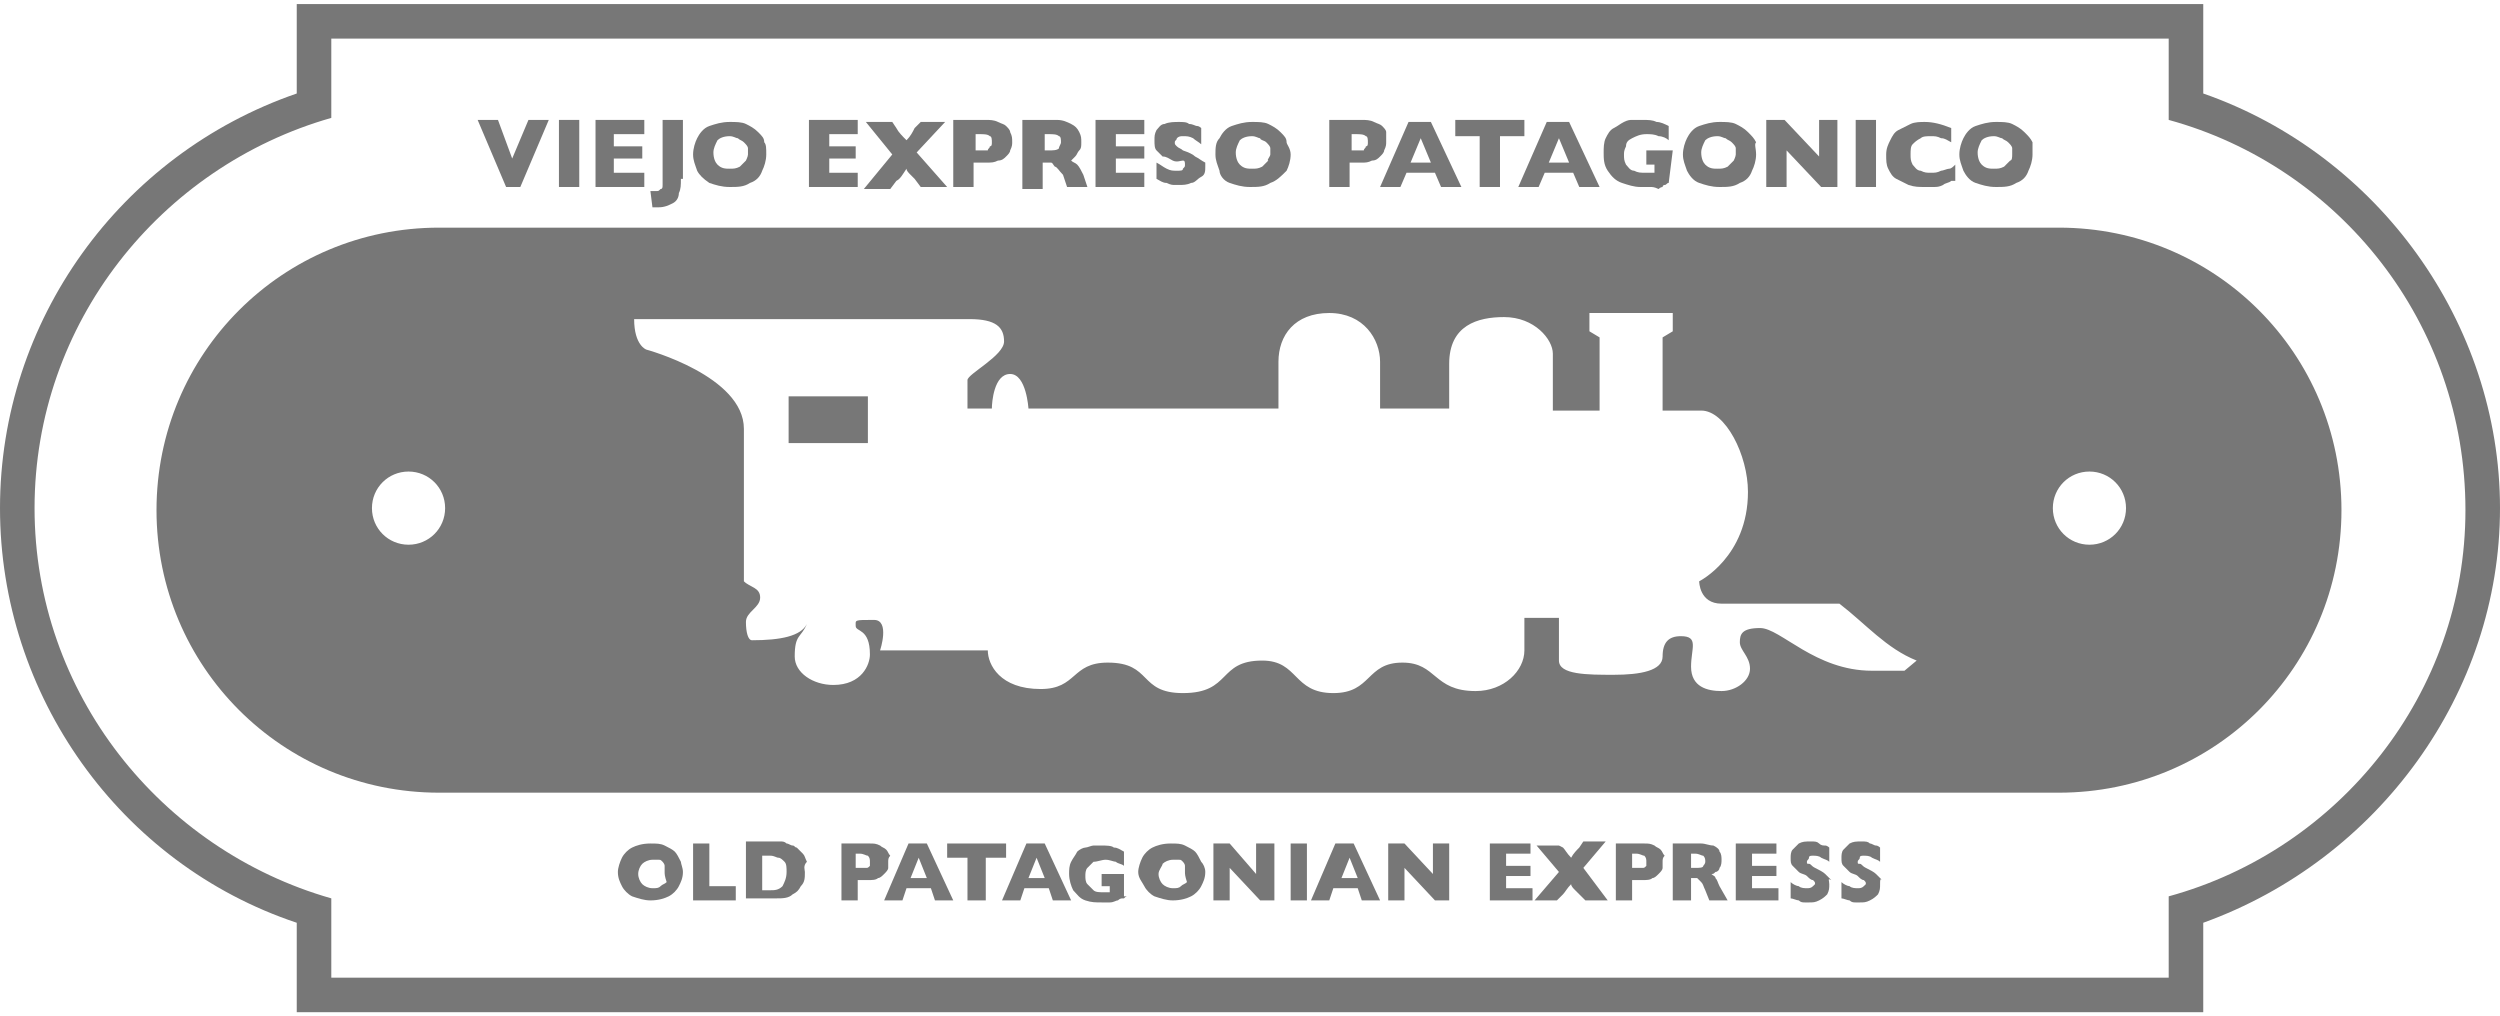 <?xml version="1.0" encoding="utf-8"?>
<!-- Generator: Adobe Illustrator 24.2.0, SVG Export Plug-In . SVG Version: 6.00 Build 0)  -->
<svg version="1.1" id="Layer_1" xmlns="http://www.w3.org/2000/svg" xmlns:xlink="http://www.w3.org/1999/xlink" x="0px" y="0px"
	 viewBox="0 0 123 50" style="enable-background:new 0 0 123 50;" xml:space="preserve">
<style type="text/css">
	.st0{fill:#777777;}
</style>
<path class="st0" d="M106.7,44.1v4H16.3v-3.9C7.9,41.8,1.7,34.1,1.7,25c0-9.1,6.2-16.8,14.6-19.2V1.9h90.4v4
	c8.4,2.3,14.6,10,14.6,19.2C121.3,34.1,115.1,41.8,106.7,44.1 M108.4,4.6V0.2H14.6v4.4C5.9,7.6,0,15.8,0,25s5.9,17.5,14.6,20.4v4.4
	h93.8v-4.4C117,42.3,123,34.1,123,25S117,7.6,108.4,4.6"/>
<polygon class="st0" points="27,5.9 25.6,9.2 24.9,9.2 23.5,5.9 24.5,5.9 25.2,7.8 26,5.9 "/>
<rect x="27.5" y="5.9" class="st0" width="1" height="3.3"/>
<polygon class="st0" points="31.7,9.2 29.3,9.2 29.3,5.9 31.7,5.9 31.7,6.6 30.2,6.6 30.2,7.2 31.6,7.2 31.6,7.8 30.2,7.8 30.2,8.5 
	31.7,8.5 "/>
<path class="st0" d="M33.5,8.8c0,0.3,0,0.5-0.1,0.7c0,0.2-0.1,0.4-0.3,0.5s-0.4,0.2-0.7,0.2c-0.1,0-0.2,0-0.3,0L32,9.4
	c0.1,0,0.2,0,0.3,0c0.1,0,0.1,0,0.2-0.1c0.1,0,0.1-0.1,0.1-0.2c0-0.1,0-0.2,0-0.5V8.5V5.9h1v2.9C33.6,8.8,33.5,8.8,33.5,8.8z"/>
<path class="st0" d="M36.8,7.6c0-0.1,0-0.2,0-0.3c0-0.1-0.1-0.2-0.2-0.3c-0.1-0.1-0.2-0.1-0.3-0.2c-0.1,0-0.2-0.1-0.4-0.1
	c-0.3,0-0.5,0.1-0.6,0.2c-0.1,0.2-0.2,0.4-0.2,0.6c0,0.3,0.1,0.5,0.2,0.6c0.2,0.2,0.4,0.2,0.6,0.2c0.2,0,0.3,0,0.5-0.1
	c0.1-0.1,0.2-0.2,0.3-0.3C36.7,7.9,36.8,7.7,36.8,7.6 M37.7,7.6c0,0.3-0.1,0.6-0.2,0.8c-0.1,0.3-0.3,0.5-0.6,0.6
	c-0.3,0.2-0.6,0.2-1,0.2s-0.7-0.1-1-0.2c-0.3-0.2-0.5-0.4-0.6-0.6c-0.1-0.3-0.2-0.5-0.2-0.8s0.1-0.6,0.2-0.8
	c0.1-0.2,0.3-0.5,0.6-0.6s0.6-0.2,1-0.2c0.3,0,0.6,0,0.8,0.1s0.4,0.2,0.6,0.4c0.2,0.2,0.3,0.3,0.3,0.5C37.7,7.1,37.7,7.3,37.7,7.6"
	/>
<polygon class="st0" points="42.2,9.2 39.8,9.2 39.8,5.9 42.2,5.9 42.2,6.6 40.8,6.6 40.8,7.2 42.1,7.2 42.1,7.8 40.8,7.8 40.8,8.5 
	42.2,8.5 "/>
<path class="st0" d="M46.6,9.2h-1.3L45,8.8c0,0-0.1-0.1-0.2-0.2c-0.1-0.1-0.2-0.2-0.2-0.3c-0.2,0.3-0.3,0.5-0.5,0.6l-0.3,0.4h-1.3
	l1.4-1.7L42.6,6h1.3l0.2,0.3c0.1,0.2,0.3,0.4,0.5,0.6c0.2-0.2,0.3-0.4,0.4-0.6L45.3,6h1.2l-1.4,1.5L46.6,9.2z"/>
<path class="st0" d="M48.8,7c0-0.1,0-0.3-0.1-0.3c-0.1-0.1-0.3-0.1-0.5-0.1H48v0.8h0.2c0.2,0,0.3,0,0.4,0c0-0.1,0.1-0.1,0.1-0.2
	C48.8,7.2,48.8,7.1,48.8,7 M49.8,7c0,0.1,0,0.2-0.1,0.4c0,0.1-0.1,0.2-0.2,0.3c-0.1,0.1-0.2,0.2-0.4,0.2C48.9,8,48.8,8,48.5,8h-0.6
	v1.2h-1V5.9h1.6c0.2,0,0.4,0,0.6,0.1c0.2,0.1,0.3,0.1,0.4,0.2c0.1,0.1,0.2,0.2,0.2,0.3C49.8,6.7,49.8,6.8,49.8,7"/>
<path class="st0" d="M52.2,7c0-0.1,0-0.3-0.1-0.3c-0.1-0.1-0.3-0.1-0.5-0.1h-0.2v0.8h0.2c0.2,0,0.4,0,0.5-0.1
	C52.1,7.2,52.2,7.1,52.2,7 M53.5,9.2h-1l-0.2-0.6c-0.2-0.2-0.3-0.4-0.4-0.4C51.8,8.1,51.8,8,51.7,8c-0.1,0-0.2,0-0.3,0h-0.1v1.3h-1
	V5.9H52c0.3,0,0.5,0.1,0.7,0.2s0.3,0.2,0.4,0.4c0.1,0.2,0.1,0.3,0.1,0.5s0,0.3-0.1,0.4S53,7.6,52.9,7.7c-0.1,0.1-0.1,0.1-0.2,0.2
	C52.8,8,52.9,8,53,8.1s0.2,0.3,0.3,0.5L53.5,9.2z"/>
<polygon class="st0" points="56.3,9.2 53.9,9.2 53.9,5.9 56.3,5.9 56.3,6.6 54.9,6.6 54.9,7.2 56.3,7.2 56.3,7.8 54.9,7.8 54.9,8.5 
	56.3,8.5 "/>
<path class="st0" d="M59.3,8.2c0,0.2,0,0.4-0.2,0.5S58.8,9,58.6,9c-0.2,0.1-0.4,0.1-0.6,0.1c-0.1,0-0.1,0-0.2,0
	c-0.1,0-0.2,0-0.4-0.1c-0.2,0-0.3-0.1-0.5-0.2V8c0.2,0.1,0.3,0.2,0.5,0.3s0.3,0.1,0.5,0.1s0.3,0,0.3-0.1c0.1-0.1,0.1-0.1,0.1-0.2
	c0-0.1,0-0.2-0.1-0.2s-0.3,0.1-0.5,0s-0.3-0.2-0.5-0.2c-0.1-0.1-0.2-0.2-0.3-0.3c-0.1-0.1-0.1-0.3-0.1-0.5s0-0.3,0.1-0.5
	c0.1-0.1,0.2-0.3,0.4-0.3C57.5,6,57.8,6,58,6c0.2,0,0.4,0,0.5,0.1c0.2,0,0.3,0.1,0.4,0.1c0.1,0,0.2,0.1,0.2,0.1v0.8
	c-0.1-0.1-0.3-0.2-0.4-0.3c-0.2-0.1-0.3-0.1-0.5-0.1c-0.1,0-0.2,0-0.3,0.1c0,0.1-0.1,0.1-0.1,0.2s0,0.1,0.1,0.2s0.2,0.1,0.3,0.2
	c0.3,0.1,0.5,0.2,0.6,0.3C59,7.8,59.1,7.9,59.3,8C59.3,7.9,59.3,8.1,59.3,8.2"/>
<path class="st0" d="M62.5,7.6c0-0.1,0-0.2,0-0.3c0-0.1-0.1-0.2-0.2-0.3C62.2,6.9,62,6.9,62,6.8c-0.1,0-0.2-0.1-0.4-0.1
	c-0.3,0-0.5,0.1-0.6,0.2c-0.1,0.2-0.2,0.4-0.2,0.6c0,0.3,0.1,0.5,0.2,0.6c0.2,0.2,0.4,0.2,0.6,0.2c0.2,0,0.3,0,0.5-0.1
	c0.1-0.1,0.2-0.2,0.3-0.3C62.3,7.9,62.5,7.7,62.5,7.6 M63.5,7.6c0,0.3-0.1,0.6-0.2,0.8C63,8.7,62.8,8.9,62.5,9
	c-0.3,0.2-0.6,0.2-1,0.2s-0.7-0.1-1-0.2S60,8.6,60,8.4c-0.1-0.3-0.2-0.5-0.2-0.8S59.8,7,60,6.8c0.1-0.2,0.3-0.5,0.6-0.6
	s0.6-0.2,1-0.2c0.3,0,0.6,0,0.8,0.1s0.4,0.2,0.6,0.4c0.2,0.2,0.3,0.3,0.3,0.5C63.3,7.1,63.5,7.3,63.5,7.6"/>
<path class="st0" d="M67.3,7c0-0.1,0-0.3-0.1-0.3c-0.1-0.1-0.3-0.1-0.5-0.1h-0.2v0.8h0.2c0.2,0,0.3,0,0.4,0c0-0.1,0.1-0.1,0.1-0.2
	C67.3,7.2,67.3,7.1,67.3,7 M68.2,7c0,0.1,0,0.2-0.1,0.4c0,0.1-0.1,0.2-0.2,0.3c-0.1,0.1-0.2,0.2-0.4,0.2C67.3,8,67.2,8,67,8h-0.6
	v1.2h-1V5.9H67c0.2,0,0.4,0,0.6,0.1s0.3,0.1,0.4,0.2s0.2,0.2,0.2,0.3C68.2,6.7,68.2,6.8,68.2,7"/>
<path class="st0" d="M70.4,8l-0.5-1.2L69.4,8H70.4z M71.9,9.2h-1l-0.3-0.7h-1.4l-0.3,0.7h-1L69.3,6h1.1L71.9,9.2z"/>
<polygon class="st0" points="75,6.7 73.8,6.7 73.8,9.2 72.8,9.2 72.8,6.7 71.6,6.7 71.6,5.9 75,5.9 "/>
<path class="st0" d="M77.2,8l-0.5-1.2L76.2,8H77.2z M78.7,9.2h-1l-0.3-0.7H76l-0.3,0.7h-1L76.1,6h1.1L78.7,9.2z"/>
<path class="st0" d="M82.1,9C82,9,82,9.1,81.9,9.1c0,0-0.1,0-0.1,0.1c0,0-0.1,0-0.2,0.1c-0.2-0.1-0.3-0.1-0.4-0.1s-0.3,0-0.5,0
	c-0.3,0-0.6-0.1-0.9-0.2c-0.3-0.1-0.5-0.3-0.7-0.6s-0.2-0.6-0.2-0.9c0-0.2,0-0.5,0.1-0.7s0.2-0.4,0.4-0.5c0.2-0.1,0.3-0.2,0.5-0.3
	c0.2-0.1,0.3-0.1,0.4-0.1s0.3,0,0.5,0c0.3,0,0.5,0,0.7,0.1c0.2,0,0.4,0.1,0.6,0.2v0.7c-0.1-0.1-0.3-0.2-0.5-0.2
	c-0.2-0.1-0.4-0.1-0.6-0.1c-0.3,0-0.5,0.1-0.7,0.2S80,7,80,7.2c-0.1,0.2-0.1,0.3-0.1,0.4c0,0.2,0,0.3,0.1,0.5
	c0.1,0.1,0.2,0.3,0.4,0.3c0.2,0.1,0.3,0.1,0.6,0.1c0.1,0,0.3,0,0.4,0V8.1H81V7.4h1.3L82.1,9L82.1,9z"/>
<path class="st0" d="M85.4,7.6c0-0.1,0-0.2,0-0.3c0-0.1-0.1-0.2-0.2-0.3c-0.1-0.1-0.2-0.1-0.3-0.2c-0.1,0-0.2-0.1-0.4-0.1
	c-0.3,0-0.5,0.1-0.6,0.2c-0.1,0.2-0.2,0.4-0.2,0.6c0,0.3,0.1,0.5,0.2,0.6c0.2,0.2,0.4,0.2,0.6,0.2s0.3,0,0.5-0.1
	c0.1-0.1,0.2-0.2,0.3-0.3C85.3,7.9,85.4,7.7,85.4,7.6 M86.4,7.6c0,0.3-0.1,0.6-0.2,0.8c-0.1,0.3-0.3,0.5-0.6,0.6
	c-0.3,0.2-0.6,0.2-1,0.2s-0.7-0.1-1-0.2S83.1,8.6,83,8.4c-0.1-0.3-0.2-0.5-0.2-0.8S82.9,7,83,6.8c0.1-0.2,0.3-0.5,0.6-0.6
	c0.3-0.1,0.6-0.2,1-0.2c0.3,0,0.6,0,0.8,0.1c0.2,0.1,0.4,0.2,0.6,0.4c0.2,0.2,0.3,0.3,0.4,0.5C86.3,7.1,86.4,7.3,86.4,7.6"/>
<polygon class="st0" points="90.4,9.2 89.6,9.2 87.9,7.4 87.9,9.2 86.9,9.2 86.9,5.9 87.8,5.9 89.5,7.7 89.5,5.9 90.4,5.9 "/>
<rect x="91.3" y="5.9" class="st0" width="1" height="3.3"/>
<path class="st0" d="M96,8.9C95.9,9,95.7,9,95.6,9.1c-0.2,0.1-0.3,0.1-0.5,0.1c-0.1,0-0.3,0-0.4,0c-0.3,0-0.5,0-0.8-0.1
	c-0.2-0.1-0.4-0.2-0.6-0.3S93,8.5,92.9,8.3s-0.1-0.4-0.1-0.7c0-0.3,0.1-0.5,0.2-0.7s0.2-0.4,0.4-0.5c0.2-0.1,0.4-0.2,0.6-0.3
	C94.2,6,94.5,6,94.7,6c0.4,0,0.8,0.1,1.3,0.3V7c-0.2-0.1-0.3-0.2-0.5-0.2c-0.2-0.1-0.3-0.1-0.5-0.1s-0.4,0-0.5,0.1
	c-0.2,0.1-0.3,0.2-0.4,0.3C94,7.2,94,7.4,94,7.6s0,0.3,0.1,0.5c0.1,0.1,0.2,0.3,0.4,0.3c0.2,0.1,0.3,0.1,0.5,0.1s0.3,0,0.5-0.1
	c0.1,0,0.3-0.1,0.4-0.1s0.2-0.1,0.3-0.2v0.8H96z"/>
<path class="st0" d="M99,7.6c0-0.1,0-0.2,0-0.3c0-0.1-0.1-0.2-0.2-0.3c-0.1-0.1-0.2-0.1-0.3-0.2c-0.1,0-0.2-0.1-0.4-0.1
	c-0.3,0-0.5,0.1-0.6,0.2c-0.1,0.2-0.2,0.4-0.2,0.6c0,0.3,0.1,0.5,0.2,0.6c0.2,0.2,0.4,0.2,0.6,0.2s0.3,0,0.5-0.1
	c0.1-0.1,0.2-0.2,0.3-0.3C99,7.9,99,7.7,99,7.6 M100,7.6c0,0.3-0.1,0.6-0.2,0.8c-0.1,0.3-0.3,0.5-0.6,0.6c-0.3,0.2-0.6,0.2-1,0.2
	s-0.7-0.1-1-0.2s-0.5-0.4-0.6-0.6c-0.1-0.3-0.2-0.5-0.2-0.8s0.1-0.6,0.2-0.8c0.1-0.2,0.3-0.5,0.6-0.6c0.3-0.1,0.6-0.2,1-0.2
	c0.3,0,0.6,0,0.8,0.1c0.2,0.1,0.4,0.2,0.6,0.4c0.2,0.2,0.3,0.3,0.4,0.5C100,7.1,100,7.3,100,7.6"/>
<path class="st0" d="M32.7,42.9c0-0.1,0-0.2,0-0.3s-0.1-0.2-0.1-0.2c-0.1-0.1-0.1-0.1-0.2-0.1c-0.1,0-0.2,0-0.3,0
	c-0.2,0-0.4,0.1-0.5,0.2c-0.1,0.1-0.2,0.3-0.2,0.5s0.1,0.4,0.2,0.5s0.3,0.2,0.5,0.2s0.3,0,0.4-0.1c0.1-0.1,0.2-0.1,0.3-0.2
	C32.7,43.1,32.7,43,32.7,42.9 M33.6,42.9c0,0.3-0.1,0.5-0.2,0.7c-0.1,0.2-0.3,0.4-0.5,0.5s-0.5,0.2-0.9,0.2c-0.3,0-0.6-0.1-0.9-0.2
	c-0.2-0.1-0.4-0.3-0.5-0.5s-0.2-0.4-0.2-0.7c0-0.2,0.1-0.5,0.2-0.7s0.3-0.4,0.5-0.5s0.5-0.2,0.9-0.2c0.3,0,0.5,0,0.7,0.1
	c0.2,0.1,0.4,0.2,0.5,0.3s0.2,0.3,0.3,0.5C33.5,42.5,33.6,42.7,33.6,42.9"/>
<polygon class="st0" points="36.2,44.3 34.1,44.3 34.1,41.5 34.9,41.5 34.9,43.6 36.2,43.6 "/>
<path class="st0" d="M38.7,42.9c0-0.2,0-0.4-0.1-0.5s-0.2-0.2-0.3-0.2s-0.2-0.1-0.4-0.1h-0.4v1.7h0.4c0.2,0,0.4,0,0.6-0.2
	C38.6,43.4,38.7,43.2,38.7,42.9 M39.6,42.9c0,0.3,0,0.5-0.2,0.7c-0.1,0.2-0.2,0.3-0.4,0.4c-0.2,0.2-0.5,0.2-0.8,0.2l0,0h-1.5v-2.8
	h1.2c0.2,0,0.3,0,0.5,0c0.1,0,0.2,0,0.3,0.1c0.1,0,0.2,0.1,0.3,0.1s0.1,0.1,0.2,0.1c0.1,0.1,0.2,0.2,0.3,0.3s0.1,0.2,0.2,0.4
	C39.5,42.6,39.6,42.8,39.6,42.9"/>
<path class="st0" d="M42.8,42.4c0-0.1,0-0.2-0.1-0.3c-0.1,0-0.2-0.1-0.4-0.1h-0.2v0.7h0.2c0.1,0,0.3,0,0.3,0c0.1,0,0.1,0,0.2-0.1
	C42.8,42.5,42.8,42.5,42.8,42.4 M43.7,42.4c0,0.1,0,0.2,0,0.3s-0.1,0.2-0.2,0.3s-0.2,0.2-0.3,0.2c-0.1,0.1-0.3,0.1-0.5,0.1h-0.5v1
	h-0.8v-2.8h1.4c0.2,0,0.3,0,0.5,0.1c0.1,0.1,0.2,0.1,0.3,0.2c0.1,0.1,0.1,0.2,0.2,0.3C43.7,42.2,43.7,42.3,43.7,42.4"/>
<path class="st0" d="M45.6,43.2l-0.4-1l-0.4,1H45.6z M46.9,44.3H46l-0.2-0.6h-1.2l-0.2,0.6h-0.9l1.2-2.8h0.9L46.9,44.3z"/>
<polygon class="st0" points="49.5,42.2 48.5,42.2 48.5,44.3 47.6,44.3 47.6,42.2 46.6,42.2 46.6,41.5 49.5,41.5 "/>
<path class="st0" d="M51.4,43.2l-0.4-1l-0.4,1H51.4z M52.7,44.3h-0.9l-0.2-0.6h-1.2l-0.2,0.6h-0.9l1.2-2.8h0.9L52.7,44.3z"/>
<path class="st0" d="M55.5,44.1c-0.1,0-0.1,0-0.2,0.1h-0.1c0,0-0.1,0-0.2,0.1c-0.1,0-0.2,0.1-0.4,0.1c-0.1,0-0.3,0-0.4,0
	c-0.3,0-0.5,0-0.8-0.1S53,44,52.8,43.8c-0.1-0.2-0.2-0.5-0.2-0.8c0-0.2,0-0.4,0.1-0.6c0.1-0.2,0.2-0.3,0.3-0.5
	c0.1-0.1,0.3-0.2,0.4-0.2c0.1,0,0.3-0.1,0.4-0.1c0.1,0,0.3,0,0.4,0c0.2,0,0.5,0,0.6,0.1c0.2,0,0.3,0.1,0.5,0.2v0.7
	c-0.1-0.1-0.3-0.1-0.4-0.2c-0.1,0-0.3-0.1-0.5-0.1s-0.4,0.1-0.6,0.1c-0.1,0.1-0.2,0.2-0.3,0.3s-0.1,0.3-0.1,0.4c0,0.1,0,0.3,0.1,0.4
	c0.1,0.1,0.2,0.2,0.3,0.3s0.3,0.1,0.5,0.1c0.1,0,0.2,0,0.3,0v-0.3h-0.4V43h1.1v1.1H55.5z"/>
<path class="st0" d="M58.3,42.9c0-0.1,0-0.2,0-0.3s-0.1-0.2-0.1-0.2c-0.1-0.1-0.1-0.1-0.2-0.1c-0.1,0-0.2,0-0.3,0
	c-0.2,0-0.4,0.1-0.5,0.2C57.2,42.6,57,42.8,57,43s0.1,0.4,0.2,0.5c0.1,0.1,0.3,0.2,0.5,0.2s0.3,0,0.4-0.1c0.1-0.1,0.2-0.1,0.3-0.2
	C58.3,43.1,58.3,43,58.3,42.9 M59.3,42.9c0,0.3-0.1,0.5-0.2,0.7c-0.1,0.2-0.3,0.4-0.5,0.5s-0.5,0.2-0.9,0.2c-0.3,0-0.6-0.1-0.9-0.2
	c-0.2-0.1-0.4-0.3-0.5-0.5S56,43.2,56,42.9c0-0.2,0.1-0.5,0.2-0.7c0.1-0.2,0.3-0.4,0.5-0.5s0.5-0.2,0.9-0.2c0.3,0,0.5,0,0.7,0.1
	s0.4,0.2,0.5,0.3s0.2,0.3,0.3,0.5C59.2,42.5,59.3,42.7,59.3,42.9"/>
<polygon class="st0" points="62.7,44.3 62,44.3 60.5,42.7 60.5,44.3 59.7,44.3 59.7,41.5 60.5,41.5 61.8,43 61.8,41.5 62.7,41.5 "/>
<rect x="63.5" y="41.5" class="st0" width="0.8" height="2.8"/>
<path class="st0" d="M66.8,43.2l-0.4-1l-0.4,1H66.8z M67.9,44.3H67l-0.2-0.6h-1.2l-0.2,0.6h-0.9l1.2-2.8h0.9L67.9,44.3z"/>
<polygon class="st0" points="71.3,44.3 70.6,44.3 69.1,42.7 69.1,44.3 68.3,44.3 68.3,41.5 69.1,41.5 70.5,43 70.5,41.5 71.3,41.5 
	"/>
<polygon class="st0" points="75.4,44.3 73.3,44.3 73.3,41.5 75.3,41.5 75.3,42 74.1,42 74.1,42.6 75.3,42.6 75.3,43.1 74.1,43.1 
	74.1,43.7 75.4,43.7 "/>
<path class="st0" d="M79.1,44.3H78L77.7,44c0,0-0.1-0.1-0.2-0.2c-0.1-0.1-0.2-0.2-0.2-0.3c-0.2,0.2-0.3,0.4-0.4,0.5l-0.3,0.3h-1.1
	l1.2-1.4l-1.1-1.3h1.1l0.2,0.1c0.1,0.1,0.2,0.3,0.4,0.5c0.1-0.2,0.3-0.4,0.4-0.5l0.2-0.3H79l-1.1,1.3L79.1,44.3z"/>
<path class="st0" d="M81,42.4c0-0.1,0-0.2-0.1-0.3c-0.1,0-0.2-0.1-0.4-0.1h-0.2v0.7h0.2c0.1,0,0.3,0,0.3,0c0.1,0,0.1,0,0.2-0.1
	C81,42.5,81,42.5,81,42.4 M81.8,42.4c0,0.1,0,0.2,0,0.3s-0.1,0.2-0.2,0.3s-0.2,0.2-0.3,0.2c-0.1,0.1-0.3,0.1-0.5,0.1h-0.5v1h-0.8
	v-2.8h1.4c0.2,0,0.3,0,0.5,0.1c0.1,0.1,0.2,0.1,0.3,0.2s0.1,0.2,0.2,0.3C81.8,42.2,81.8,42.3,81.8,42.4"/>
<path class="st0" d="M83.9,42.4c0-0.1,0-0.2-0.1-0.3c-0.1,0-0.2-0.1-0.4-0.1h-0.2v0.7h0.2c0.2,0,0.4,0,0.4-0.1
	C83.8,42.6,83.9,42.5,83.9,42.4 M85,44.3h-0.9l-0.2-0.5c-0.1-0.2-0.1-0.3-0.2-0.4c-0.1-0.1-0.1-0.1-0.2-0.2c-0.1,0-0.1,0-0.2,0h-0.1
	v1.1h-0.9v-2.8h1.4c0.2,0,0.4,0.1,0.6,0.1c0.2,0.1,0.3,0.2,0.3,0.3c0.1,0.1,0.1,0.3,0.1,0.4c0,0.1,0,0.3-0.1,0.4
	c0,0.1-0.1,0.2-0.2,0.2C84.3,43,84.3,43,84.2,43c0.1,0.1,0.2,0.1,0.2,0.2c0.1,0.1,0.1,0.2,0.2,0.4L85,44.3z"/>
<polygon class="st0" points="87.5,44.3 85.4,44.3 85.4,41.5 87.4,41.5 87.4,42 86.2,42 86.2,42.6 87.4,42.6 87.4,43.1 86.2,43.1 
	86.2,43.7 87.5,43.7 "/>
<path class="st0" d="M90,43.5c0,0.2,0,0.3-0.1,0.5c-0.1,0.1-0.2,0.2-0.4,0.3s-0.3,0.1-0.5,0.1c-0.1,0-0.1,0-0.2,0s-0.2,0-0.3-0.1
	c-0.1,0-0.3-0.1-0.4-0.1v-0.8c0.1,0.1,0.3,0.2,0.4,0.2c0.1,0.1,0.3,0.1,0.4,0.1s0.2,0,0.3-0.1l0.1-0.1c0-0.1,0-0.1-0.1-0.2
	c-0.1,0-0.2-0.1-0.3-0.2s-0.3-0.1-0.4-0.2c-0.1-0.1-0.2-0.2-0.3-0.3c-0.1-0.1-0.1-0.2-0.1-0.4c0-0.1,0-0.3,0.1-0.4
	c0.1-0.1,0.2-0.2,0.3-0.3c0.2-0.1,0.3-0.1,0.6-0.1c0.2,0,0.3,0,0.4,0.1s0.2,0.1,0.3,0.1c0.1,0,0.2,0.1,0.2,0.1v0.7
	c-0.1-0.1-0.2-0.1-0.4-0.2c-0.1-0.1-0.3-0.1-0.4-0.1s-0.2,0-0.2,0.1s-0.1,0.1-0.1,0.2c0,0.1,0,0.1,0.1,0.1s0.1,0.1,0.3,0.2
	c0.2,0.1,0.4,0.2,0.5,0.3s0.2,0.2,0.3,0.3C89.9,43.2,90,43.3,90,43.5"/>
<path class="st0" d="M92.5,43.5c0,0.2,0,0.3-0.1,0.5c-0.1,0.1-0.2,0.2-0.4,0.3s-0.3,0.1-0.5,0.1c-0.1,0-0.1,0-0.2,0s-0.2,0-0.3-0.1
	c-0.1,0-0.3-0.1-0.4-0.1v-0.8c0.1,0.1,0.3,0.2,0.4,0.2c0.1,0.1,0.3,0.1,0.4,0.1s0.2,0,0.3-0.1l0.1-0.1c0-0.1,0-0.1-0.1-0.2
	c-0.1,0-0.2-0.1-0.3-0.2C91.3,43,91.1,43,91,42.9c-0.1-0.1-0.2-0.2-0.3-0.3c-0.1-0.1-0.1-0.2-0.1-0.4c0-0.1,0-0.3,0.1-0.4
	c0.1-0.1,0.2-0.2,0.3-0.3c0.2-0.1,0.3-0.1,0.6-0.1c0.2,0,0.3,0,0.4,0.1c0.1,0,0.2,0.1,0.3,0.1c0.1,0,0.2,0.1,0.2,0.1v0.7
	c-0.1-0.1-0.2-0.1-0.4-0.2c-0.1-0.1-0.3-0.1-0.4-0.1s-0.2,0-0.2,0.1s-0.1,0.1-0.1,0.2c0,0.1,0,0.1,0.1,0.1s0.1,0.1,0.3,0.2
	c0.2,0.1,0.4,0.2,0.5,0.3s0.2,0.2,0.3,0.3C92.5,43.2,92.5,43.3,92.5,43.5"/>
<path class="st0" d="M102.8,26.8c-1,0-1.8-0.8-1.8-1.8s0.8-1.8,1.8-1.8s1.8,0.8,1.8,1.8C104.6,26,103.8,26.8,102.8,26.8 M93.7,33
	c-0.4,0-0.9,0-1.6,0c-2.8,0-4.5-2.1-5.5-2.1c-0.9,0-1,0.3-1,0.7c0,0.4,0.5,0.7,0.5,1.3c0,0.6-0.7,1.1-1.4,1.1s-1.5-0.2-1.5-1.2
	c0-0.9,0.4-1.5-0.5-1.5c-0.6,0-0.9,0.3-0.9,1s-1.1,0.9-2.4,0.9s-2.7,0-2.7-0.7v-2.1H75V32c0,1-1,2-2.4,2c-2.1,0-1.9-1.4-3.6-1.4
	c-1.8,0-1.5,1.5-3.4,1.5c-2,0-1.7-1.6-3.5-1.6c-2.2,0-1.5,1.6-3.9,1.6c-2.2,0-1.5-1.5-3.7-1.5c-1.8,0-1.5,1.3-3.3,1.3
	c-2,0-2.6-1.2-2.6-1.9h-5.3c0,0,0.5-1.5-0.3-1.5c-1,0-0.9,0-0.9,0.3s0.7,0.1,0.7,1.4c0,0.5-0.4,1.5-1.8,1.5c-1,0-1.9-0.6-1.9-1.4
	c0-1.1,0.3-0.9,0.6-1.6c-0.3,0.6-1.3,0.8-2.7,0.8c-0.2,0-0.3-0.4-0.3-0.9s0.7-0.7,0.7-1.2s-0.5-0.5-0.8-0.8v-7.5
	c0-2.6-4.8-3.9-4.8-3.9s-0.6-0.2-0.6-1.5h16.5c1.3,0,1.7,0.4,1.7,1.1s-1.8,1.6-1.8,1.9v1.4h1.2c0-0.3,0.1-1.7,0.9-1.7
	c0.8,0,0.9,1.7,0.9,1.7h12.3v-2.3c0-1.3,0.8-2.4,2.5-2.4c1.7,0,2.5,1.3,2.5,2.4v2.3h3.4v-2.2c0-1.9,1.4-2.3,2.7-2.3
	c1.5,0,2.4,1.1,2.4,1.8v2.8h2.3v-3.6l-0.5-0.3v-0.9h4.1v0.9l-0.5,0.3v3.6h1.9c1.2,0,2.3,2.2,2.3,4c0,3.2-2.4,4.4-2.4,4.4
	s0,1.1,1.1,1.1h5.8c1.3,1,2.3,2.2,3.8,2.8L93.7,33z M20.1,26.8c-1,0-1.8-0.8-1.8-1.8s0.8-1.8,1.8-1.8s1.8,0.8,1.8,1.8
	S21.1,26.8,20.1,26.8 M101.3,11.2H21.6c-7.7,0-13.9,6.2-13.9,13.9s6.2,13.9,13.9,13.9h79.7c7.7,0,13.9-6.2,13.9-13.9
	S109,11.2,101.3,11.2"/>
<rect x="38.8" y="19.5" class="st0" width="3.9" height="2.3"/>
</svg>
